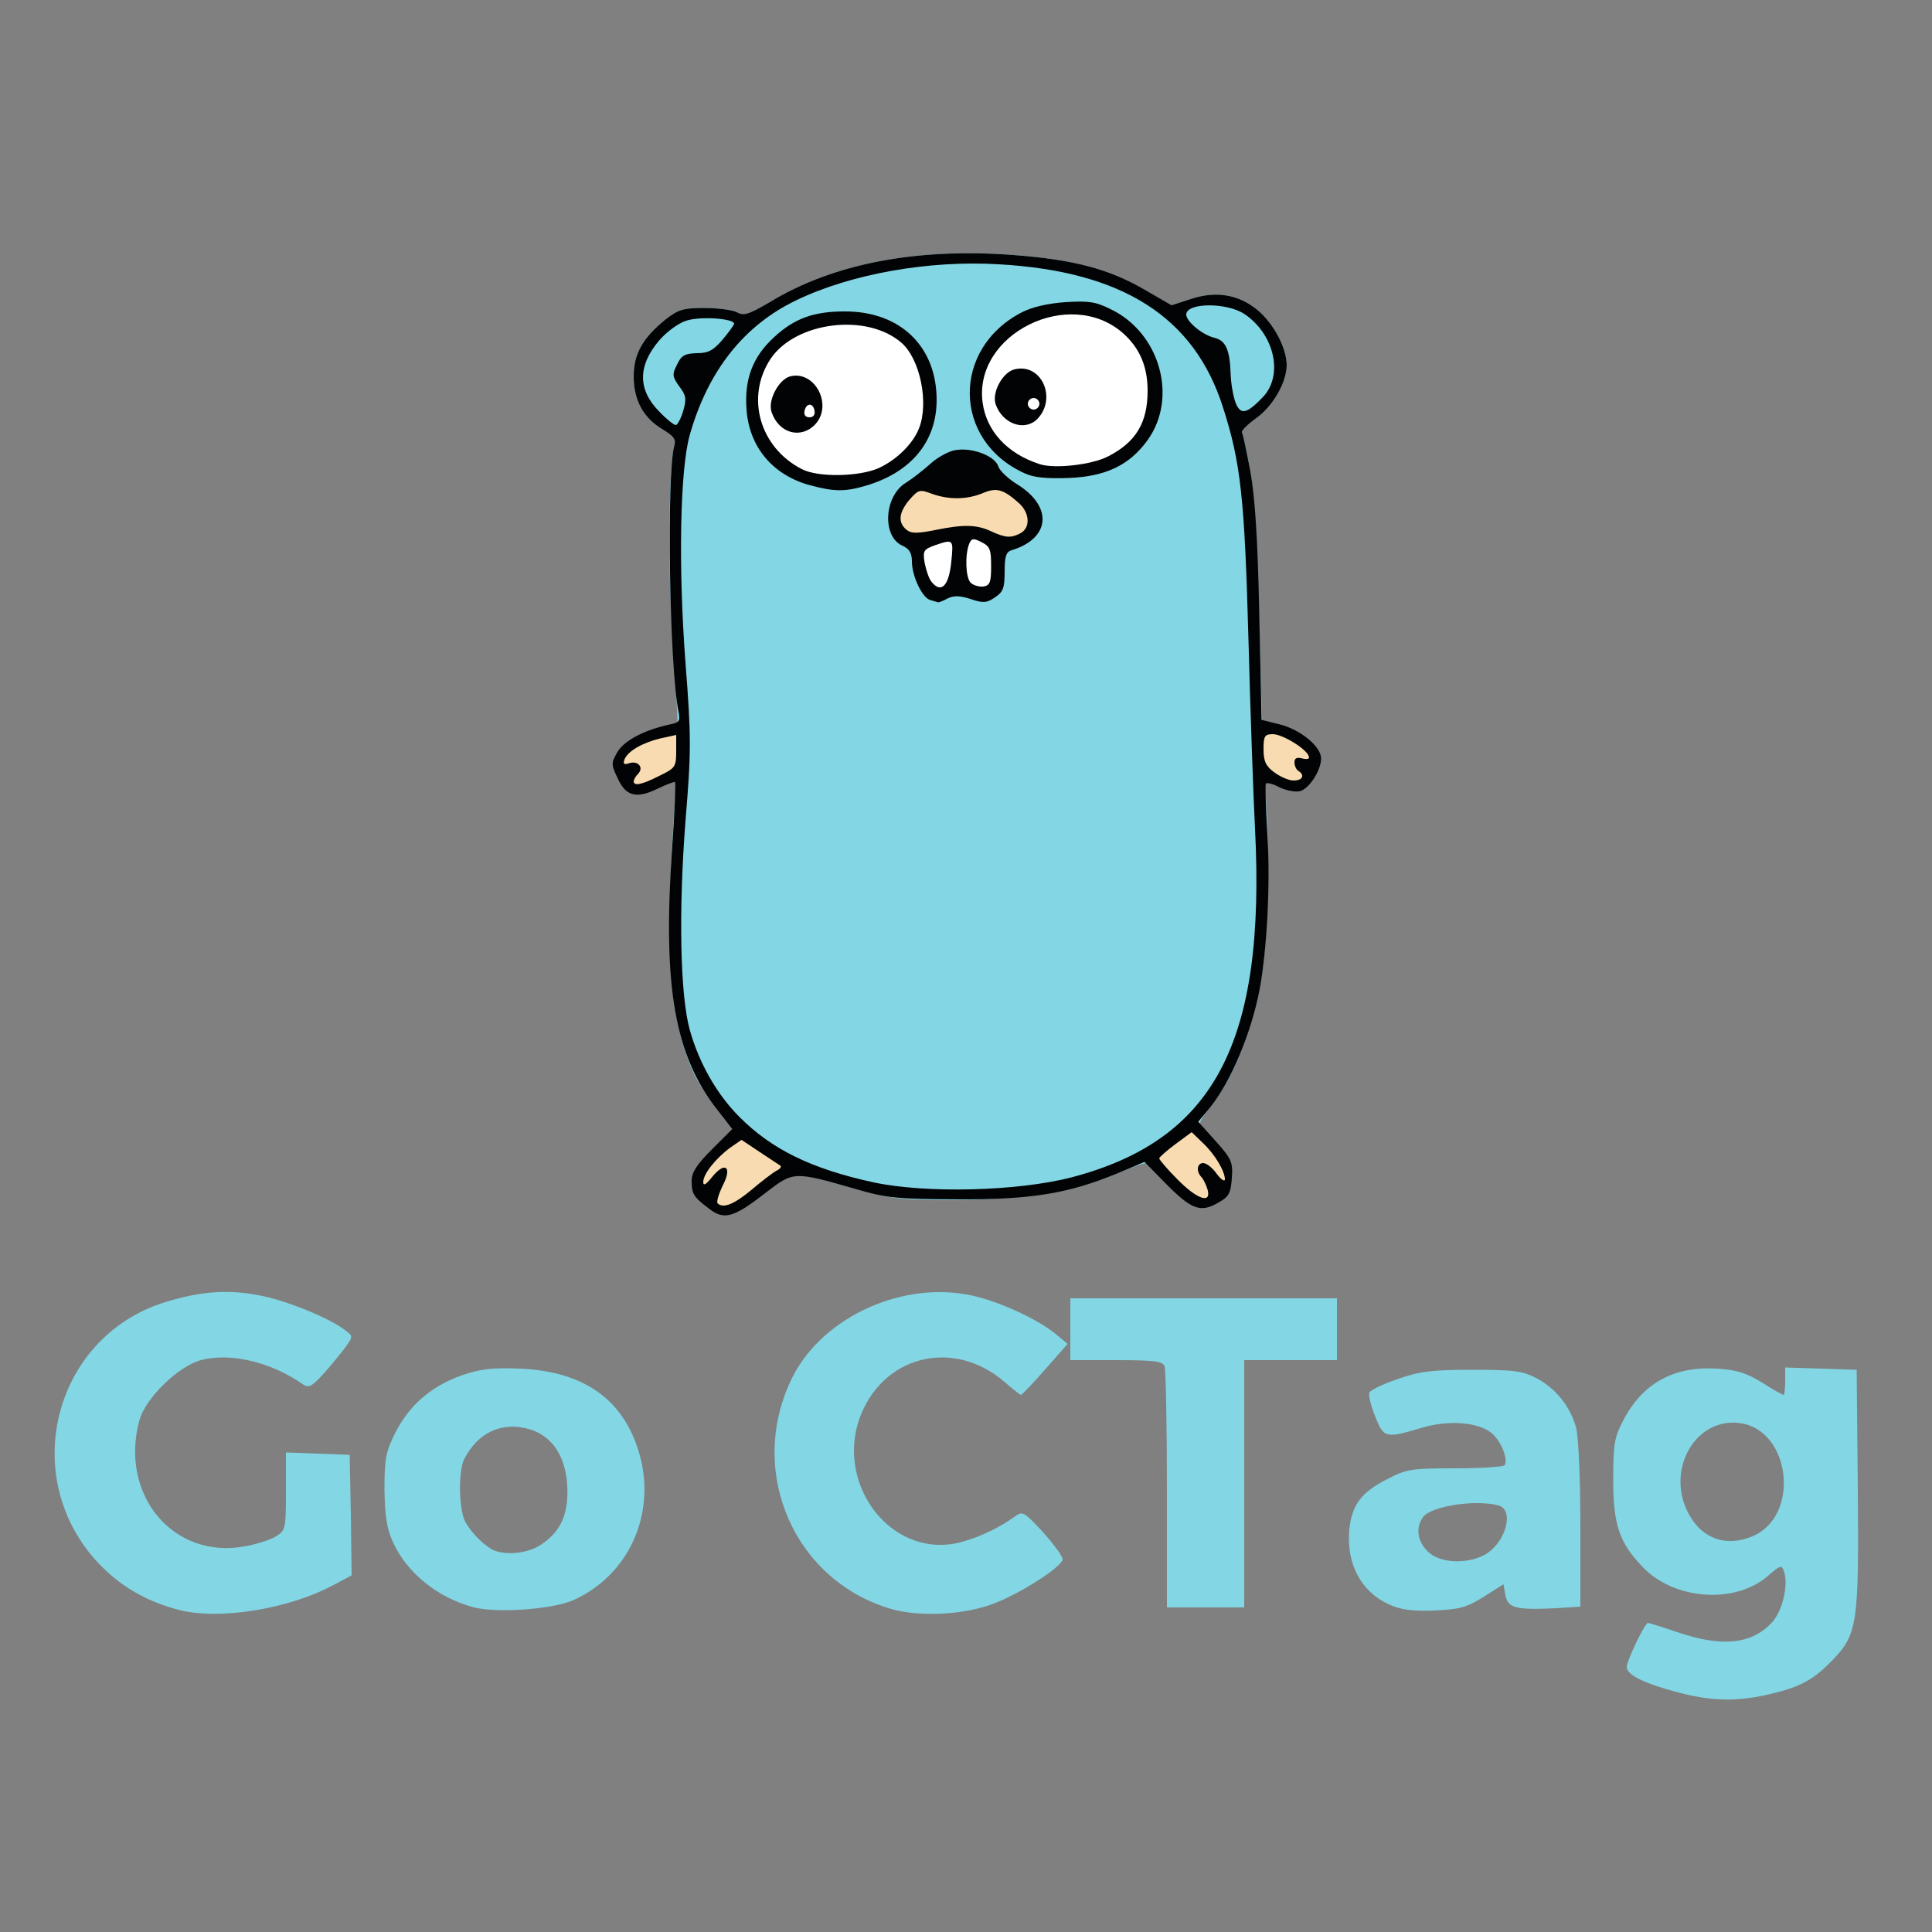 <?xml version="1.0" encoding="utf-8"?>
<!DOCTYPE svg PUBLIC "-//W3C//DTD SVG 1.0//EN" "http://www.w3.org/TR/2001/REC-SVG-20010904/DTD/svg10.dtd">
<svg version="1.0" xmlns="http://www.w3.org/2000/svg" width="500px" height="500px" viewBox="0 0 500 500" preserveAspectRatio="xMidYMid meet">
 <rect x="0" y="0" width="500" height="500" fill="#808080" stroke="none"/>
 <g fill="#83d6e4">
  <path d="M434.3 438 c-8.7 -2.3 -13.3 -4.5 -13.3 -6.6 0 -1.6 4.7 -11.4 5.5 -11.4 0.2 0 3.8 1.1 7.9 2.5 11.3 3.8 18.8 3 24 -2.4 2.9 -3 4.6 -10.1 3.2 -13.7 -0.5 -1.4 -1.1 -1.2 -4 1.4 -8.6 7.5 -24.6 6.3 -32.7 -2.5 -5.9 -6.2 -7.4 -10.9 -7.4 -22.3 0 -9.5 0.3 -11 2.7 -15.6 5 -9.5 13.1 -13.9 24.2 -13.2 5 0.3 7.5 1.1 11.6 3.6 2.8 1.8 5.3 3.2 5.6 3.2 0.2 0 0.4 -1.6 0.4 -3.5 l0 -3.6 9.3 0.3 9.2 0.3 0.3 30.9 c0.3 35.2 -0.1 37.6 -6.8 44.5 -4.8 4.9 -8.1 6.7 -16.2 8.6 -8.3 1.9 -14.7 1.8 -23.5 -0.5z m19.2 -40.4 c12.5 -5.2 10 -27.5 -3.2 -29.3 -11.7 -1.6 -19.5 12.5 -13.1 23.8 3.5 6.2 9.6 8.3 16.3 5.5z"/>
  <path d="M46.5 416.7 c-8.1 -2.1 -14.6 -5.7 -20.1 -11.2 -22 -22 -13.1 -59.3 16.3 -68.5 9.4 -2.9 16.8 -3.4 25.2 -1.6 7.1 1.5 17.5 5.8 21.5 8.9 1.9 1.4 1.9 1.6 0.4 3.8 -0.9 1.3 -3.4 4.4 -5.6 6.9 -3.6 4 -4.3 4.3 -5.9 3.2 -8.3 -5.8 -18.8 -8.2 -26.3 -6.2 -5.9 1.6 -14.3 9.8 -15.9 15.5 -5.3 19.3 8.7 36.1 27.2 32.7 3.3 -0.6 7 -1.8 8.3 -2.7 2.3 -1.5 2.4 -2.1 2.4 -11.6 l0 -10 8.3 0.3 8.2 0.3 0.3 15.6 0.2 15.6 -4.7 2.5 c-11.5 6.2 -29.4 9.1 -39.8 6.5z"/>
  <path d="M231 416.5 c-25.2 -7.1 -37.7 -35.2 -26.3 -59.3 7.3 -15.6 27.5 -25.4 45.4 -22.2 7.2 1.2 18.5 6.3 23.3 10.4 l2.9 2.4 -5.8 6.6 c-3.2 3.6 -6 6.6 -6.3 6.6 -0.2 0 -2.2 -1.6 -4.4 -3.5 -13.3 -11.3 -31.6 -6.6 -37.4 9.7 -5.7 16.4 6.9 34.2 23.1 32.5 4.8 -0.5 12 -3.5 17.1 -7.2 2 -1.5 2.4 -1.3 7.3 4 2.8 3.1 5.1 6.3 5.1 7 0 1.9 -10.9 8.9 -17.8 11.5 -7.5 2.9 -18.9 3.5 -26.2 1.5z"/>
  <path d="M122.7 416 c-9.3 -2.4 -17.4 -8.9 -21 -16.9 -1.6 -3.5 -2.1 -6.7 -2.2 -13.6 0 -7.9 0.3 -9.7 2.8 -14.7 3.5 -7 9.3 -12.1 17.3 -14.9 4.7 -1.6 7.7 -2 15 -1.7 16.7 0.7 27.1 8.2 31 22.5 4.2 15.5 -3.1 31.2 -17.4 37.5 -5.4 2.3 -19.4 3.3 -25.5 1.8z m17.4 -16.3 c5.1 -3.4 7.1 -8 6.7 -15.3 -0.5 -7.7 -3.9 -12.7 -9.7 -14.5 -7.1 -2.1 -13.4 0.7 -17 7.8 -1.5 3 -1.4 12.9 0.3 16.1 1.6 3 5.3 6.6 7.6 7.5 3.5 1.3 8.9 0.6 12.1 -1.6z"/>
  <path d="M359.4 415.2 c-7.3 -3.4 -11 -10.6 -10.2 -19.4 0.7 -6.4 3.1 -9.6 9.8 -13 5 -2.6 6.2 -2.8 17.6 -2.8 6.8 0 12.5 -0.4 12.8 -0.8 1 -1.7 -1.1 -6.6 -3.6 -8.5 -3.6 -2.7 -11.1 -3.2 -17.8 -1.2 -9.4 2.8 -9.9 2.7 -12.1 -2.9 -1.1 -2.7 -1.8 -5.5 -1.5 -6.2 0.2 -0.6 3.5 -2.2 7.3 -3.5 5.7 -2 8.8 -2.4 19.3 -2.4 11 0 13 0.3 16.7 2.2 5 2.7 8.7 7.3 10.2 12.8 0.6 2.3 1.1 13 1.1 25.2 l0 21.1 -6.2 0.4 c-10.5 0.5 -12.5 0 -13.2 -3.3 l-0.5 -2.9 -5.2 3.3 c-4.5 2.8 -6.3 3.2 -12.8 3.5 -5.8 0.2 -8.6 -0.2 -11.7 -1.6z m24.6 -12.7 c5.6 -2.9 8.1 -11.7 3.8 -12.9 -6.1 -1.6 -17.4 0.2 -19.5 3 -2 2.7 -1.5 6.3 1.2 8.9 2.9 3 9.8 3.4 14.5 1z"/>
  <path d="M302 385.6 c0 -16.7 -0.3 -31.1 -0.6 -32 -0.5 -1.3 -2.6 -1.6 -12.5 -1.6 l-11.9 0 0 -8 0 -8 34.5 0 34.5 0 0 8 0 8 -12 0 -12 0 0 32 0 32 -10 0 -10 0 0 -30.4z"/>
  <path d="M231.5 310 c-3.3 -0.6 -9.1 -1.9 -13 -3.1 -3.8 -1.1 -8.6 -2.4 -10.7 -2.8 -7.1 -1.5 -14 -6.4 -20.1 -14.2 -3.2 -4.1 -6.7 -9.2 -7.8 -11.4 -6.4 -13.4 -7.9 -31 -5.6 -65.5 1.5 -23.4 1.5 -22.1 -0.3 -49.3 -1.2 -17.6 -0.9 -43.4 0.5 -48.3 0.5 -1.7 -0.1 -2.5 -2.9 -4.2 -5.1 -3 -7.6 -7.6 -7.6 -13.8 0 -5.8 2.3 -9.9 8.2 -14.7 3.2 -2.5 4.5 -3 10 -3 3.5 0 7.3 0.5 8.5 1.1 1.8 1 3 0.6 8.5 -2.6 16.4 -10 38 -14.1 63.1 -12.2 15.7 1.2 24.7 3.6 34 9 l6.9 4 4.9 -1.6 c6.6 -2.2 12.4 -1.2 17.3 2.8 4.2 3.5 7.5 9.7 7.6 14.2 0 4.6 -3.6 10.8 -8 13.9 -2.2 1.6 -3.8 3.2 -3.6 3.6 0.3 0.4 1.2 4.7 2.1 9.6 1.2 6.4 1.9 19.2 2.5 43.5 0.5 19 1.2 37.2 1.5 40.5 1.2 12.1 0.7 36.9 -0.9 46.5 -2.4 14.6 -7.3 27.1 -13.6 34.8 -1.6 1.9 -2.7 3.9 -2.5 4.2 0.8 1.3 -11.3 10 -13.8 10 -0.8 0 -4.1 1.2 -7.3 2.6 -9.6 4.2 -21.4 6.4 -37.4 6.9 -8 0.2 -17.2 0 -20.5 -0.5z m24.5 -159.6 c0.5 -0.5 1 -3.1 1.2 -5.8 0.3 -4.6 0.5 -5 3.4 -5.8 6.9 -1.8 6.8 -5.9 -0.1 -10.2 -2.5 -1.6 -4.5 -3.3 -4.5 -3.7 0 -1.9 -4.1 -4.9 -6.6 -4.9 -1.5 0 -3.8 1.2 -5.6 3 -1.6 1.7 -4.3 3.7 -5.9 4.6 -5.4 2.7 -5.9 9.3 -0.9 10.9 1.4 0.5 2 1.5 2 3.7 0 1.6 0.7 4.4 1.5 6.1 1.5 3.1 1.7 3.2 8 3.1 3.6 0 7 -0.5 7.5 -1z m-27.2 -31.1 c5.6 -3.2 10.2 -10.3 10.2 -15.7 0 -10.5 -10 -19.9 -21 -19.8 -11.6 0.2 -23.5 12.6 -21.6 22.6 0.8 4 5.5 10.8 9.2 13.2 1.4 1 4.7 2.3 7.2 2.9 5.4 1.4 9.5 0.6 16 -3.2z m57.7 -1.8 c5.1 -2.9 9.2 -7.8 10.5 -12.6 3.1 -10.8 -10 -25.1 -21.6 -23.5 -8.5 1.1 -16.7 7.2 -19.8 14.8 -2.1 5 -2 7.6 0.7 12.5 6.2 11.5 19.2 15.3 30.2 8.8z"/>
 </g>
 <g fill="#020304">
  <path d="M183.5 312.8 c-4 -3 -4.5 -3.8 -4.5 -7.2 0 -2.2 1.3 -4.2 5.3 -8.2 l5.2 -5.2 -3.8 -4.9 c-11.1 -14.1 -14.2 -31.9 -11.8 -67.2 0.7 -9.5 1 -17.5 0.8 -17.7 -0.1 -0.2 -2.2 0.6 -4.5 1.7 -5.5 2.7 -8.3 2 -10.4 -2.8 -1.7 -3.5 -1.6 -3.9 0 -6.7 1.8 -3 7 -5.7 13.5 -7.1 2.5 -0.5 2.8 -0.9 2.3 -3.3 -2.4 -11.9 -3.1 -61.8 -1.1 -68.8 0.5 -1.7 -0.1 -2.5 -2.9 -4.2 -5.1 -3 -7.6 -7.6 -7.6 -13.8 0 -5.8 2.3 -9.9 8.2 -14.7 3.2 -2.5 4.5 -3 10 -3 3.5 0 7.3 0.5 8.5 1.1 1.8 1 3 0.6 8.5 -2.6 16.4 -10 38 -14.1 63.1 -12.2 15.7 1.2 24.7 3.6 34 9 l6.9 4 4.9 -1.6 c6.6 -2.2 12.4 -1.2 17.3 2.8 4.2 3.5 7.5 9.7 7.6 14.2 0 4.6 -3.6 10.8 -8 13.9 -2.2 1.6 -3.8 3.2 -3.6 3.6 0.3 0.4 1.2 4.9 2.2 10.1 1.2 6.8 1.9 17.5 2.3 36.9 l0.6 27.4 4.8 1.2 c5.4 1.4 10.7 5.8 10.6 8.9 -0.1 3.3 -3.4 8.1 -5.7 8.4 -1.2 0.2 -3.6 -0.3 -5.2 -1.1 -1.6 -0.9 -3.2 -1.2 -3.4 -0.9 -0.2 0.4 0 6.3 0.4 13.2 0.8 12.6 -0.1 29.8 -2 40 -2.2 11.5 -7.5 24.1 -12.9 30.7 l-3 3.6 4.5 5 c4.1 4.6 4.5 5.4 4.2 9.6 -0.3 3.9 -0.7 4.8 -3.6 6.4 -4.5 2.6 -6.9 1.7 -13.4 -4.9 l-5.6 -5.7 -7.3 3.1 c-12.5 5.1 -22.2 6.7 -41.4 6.6 -15.4 -0.1 -17.9 -0.3 -26.5 -2.8 -15.7 -4.5 -15.6 -4.5 -23 1.2 -8.2 6.4 -10.7 7 -14.5 4z m93.8 -8.1 c37 -9.7 50.3 -35 47.5 -90.2 -0.4 -7.7 -1.2 -29.7 -1.7 -49 -1 -36.7 -2 -45.8 -6.6 -60.1 -7.4 -23.3 -25.9 -35.2 -58 -37 -18.2 -1.1 -38.3 2.5 -52.4 9.3 -13.6 6.5 -22.9 18.3 -27.6 34.9 -2.5 8.9 -3 33.8 -1.1 58.9 1.5 19.3 1.5 22.8 0 41 -1.8 23.2 -1.4 44.9 1.1 54 2.4 8.6 7 16.7 12.9 22.6 8.4 8.4 18.6 13.4 34.7 16.9 13.6 2.9 37.3 2.3 51.2 -1.3z m-100.5 -198.3 c0.9 -3.2 0.8 -4 -1 -6.4 -1.8 -2.5 -1.9 -3.1 -0.6 -5.6 1.1 -2.4 2 -2.9 5.1 -3 3 0 4.3 -0.7 6.7 -3.5 1.6 -1.9 2.9 -3.7 3 -4.1 0 -1.4 -8.9 -2 -12.4 -0.8 -2 0.6 -5.1 2.9 -7 5.1 -5.6 6.6 -5.6 12.8 0.1 18.5 1.8 1.9 3.7 3.4 4.2 3.4 0.4 0 1.3 -1.6 1.9 -3.6z m150.1 -3.7 c5.3 -5.7 2.9 -16.2 -4.8 -21.4 -4.6 -3.1 -15.1 -3 -15.1 0.1 0 1.8 4.1 5.2 7.2 6 3 0.7 4.1 3 4.3 9.6 0.1 2.5 0.7 5.8 1.3 7.3 1.3 3.2 2.9 2.8 7.1 -1.6z"/>
  <path d="M240.8 155.3 c-2.1 -0.5 -4.8 -6.2 -4.8 -10 0 -2.2 -0.7 -3.3 -2.5 -4.1 -5.3 -2.4 -4.7 -12.9 1 -16.3 1.6 -1 4.4 -3.2 6.2 -4.8 1.7 -1.6 4.7 -3.3 6.5 -3.6 4.3 -0.8 10.4 1.5 11.2 4.3 0.4 1.1 2.6 3.2 5.1 4.7 9.1 5.8 8.2 13.9 -1.7 16.9 -1.4 0.4 -1.8 1.6 -1.8 5.5 0 4.3 -0.4 5.3 -2.5 6.7 -2.2 1.5 -3.1 1.5 -6.4 0.4 -2.8 -0.9 -4.3 -0.9 -5.9 -0.1 -1.1 0.6 -2.2 1 -2.4 1 -0.2 -0.1 -1 -0.3 -2 -0.6z m19.9 -22.1 c-1.4 -1.5 -3.1 -1.7 -11.8 -1.5 -5.7 0.1 -10.7 0.7 -11.2 1.2 -0.6 0.6 2.5 0.8 8.4 0.4 5.5 -0.3 10.4 -0.1 11.9 0.5 3.7 1.6 4.5 1.4 2.7 -0.6z"/>
  <path d="M209.7 125.6 c-9.7 -2.6 -15.8 -9.9 -16.5 -19.6 -0.6 -7.9 1.6 -13.7 7.2 -18.8 5.2 -4.8 10.2 -6.6 18.1 -6.6 14.4 -0.1 23.9 9 23.9 22.9 0 10.7 -6.5 18.6 -18 22.1 -5.7 1.7 -8.3 1.7 -14.7 0z m14.8 -7.5 c5.1 -2.3 10.2 -8.1 11 -12.4 0.7 -3.8 -1.4 -9.9 -4.7 -13.4 -3 -3.2 -10.1 -5.7 -14.4 -5 -1.9 0.3 -5.7 1.8 -8.2 3.4 l-4.7 2.8 4.2 0.5 c6.6 0.9 8.3 3.1 8.3 10.5 0 7.3 -2.2 10.5 -7.2 10.5 -3.5 0 -3.1 1 1.7 3.4 4 2.1 9.1 2 14 -0.3z"/>
  <path d="M265.2 122.5 c-18.7 -8.4 -19 -32.3 -0.7 -41.7 2.5 -1.3 6.7 -2.3 11.2 -2.6 6 -0.4 7.9 -0.1 11.7 1.8 12.8 6.1 17.5 22.9 9.6 33.9 -4.7 6.5 -10.8 9.4 -20.4 9.8 -5.7 0.2 -9.1 -0.1 -11.4 -1.2z m18.9 -7.6 c4.8 -2.4 8.7 -7.1 9.5 -11.4 1.6 -8.7 -7.4 -18.8 -16.7 -18.7 -4 0.1 -10.7 3 -12.8 5.6 -1.2 1.4 -0.9 1.6 1.8 1.6 5.1 0 8.1 3.8 8.1 10 0 7.8 -2.1 10.9 -7.5 11 -2.8 0.1 -2.8 0.2 -1 1.2 6.6 3.9 11.8 4.1 18.6 0.7z"/>
 </g>
 <g fill="#ffffff">
  <path d="M241.1 150.6 c-0.7 -0.8 -1.4 -3 -1.8 -4.9 -0.5 -3.2 -0.3 -3.5 2.7 -4.6 4.7 -1.6 4.8 -1.6 4.2 4.2 -0.6 6.3 -2.6 8.4 -5.1 5.3z"/>
  <path d="M251.2 150.8 c-1.3 -1.3 -1.5 -7.1 -0.4 -10 0.6 -1.5 1.1 -1.6 3.2 -0.5 2.2 1.1 2.5 1.9 2.5 6.2 0 4.2 -0.3 5 -2 5.3 -1.1 0.1 -2.6 -0.3 -3.3 -1z"/>
  <path d="M207.5 121.4 c-10.9 -5.6 -14.6 -18.6 -8.1 -28.5 6.5 -9.7 25.1 -12 34 -4.1 4.7 4.2 7 15.3 4.5 21.9 -1.5 4 -5.7 8.2 -10.4 10.4 -5.1 2.3 -15.8 2.5 -20 0.3z m3.5 -11.6 c4.6 -5 -0.1 -14 -6.5 -12.4 -3 0.8 -5.9 6.3 -4.8 9.3 1.9 5.5 7.6 7 11.3 3.1z"/>
  <path d="M208.2 106.4 c0.4 -2.1 2.2 -2.3 2.6 -0.1 0.2 1 -0.3 1.7 -1.3 1.7 -1 0 -1.5 -0.6 -1.3 -1.6z"/>
  <path d="M269 120.1 c-8.3 -2.7 -13.7 -8.5 -14.7 -15.9 -2.4 -17.8 22.5 -30.1 36.3 -18 4.3 3.8 6.4 8.6 6.4 14.9 0 8.3 -3 13.3 -10.2 17 -4.2 2.2 -14 3.3 -17.8 2z m-0.6 -11.6 c5.3 -5.4 1.1 -14.7 -5.9 -12.9 -3.1 0.8 -5.9 6.1 -4.8 9.1 1.8 5 7.4 7 10.7 3.8z"/>
  <path d="M266 104.5 c0 -0.8 0.7 -1.5 1.5 -1.5 0.8 0 1.5 0.7 1.5 1.5 0 0.8 -0.7 1.5 -1.5 1.5 -0.8 0 -1.5 -0.7 -1.5 -1.5z"/>
 </g>
 <g fill="#f8dbb0">
  <path d="M185.7 311.4 c-0.3 -0.4 0.3 -2.4 1.3 -4.5 2.6 -4.9 0.7 -6.5 -2.7 -2.3 -1.6 2 -2.3 2.4 -2.3 1.3 0 -2.1 3.3 -6.2 7 -8.9 l2.9 -2 4.8 3.2 c2.6 1.7 5 3.3 5.3 3.5 0.3 0.3 -0.2 0.9 -1.1 1.3 -0.9 0.5 -3.8 2.7 -6.5 5 -4.6 3.8 -7.3 4.8 -8.7 3.4z"/>
  <path d="M304.7 305.2 c-2.6 -2.6 -4.7 -5.1 -4.7 -5.4 0 -0.3 1.9 -2 4.2 -3.7 l4.2 -3.1 2.9 2.8 c3.1 2.9 5.7 7.3 5.7 9.4 0 0.7 -1 0.1 -2.1 -1.4 -1.1 -1.6 -2.7 -2.8 -3.5 -2.8 -1.6 0 -1.9 2.1 -0.5 3.6 0.5 0.5 1.2 1.9 1.6 3.2 1.1 3.9 -2.7 2.6 -7.8 -2.6z"/>
  <path d="M164 202.2 c0 -0.4 0.5 -1.3 1.1 -1.9 1.6 -1.6 0.1 -3.5 -2.2 -2.8 -1.4 0.5 -1.7 0.2 -1.3 -0.9 0.8 -2.2 4.7 -4.4 9.3 -5.5 l4.1 -0.9 0 4.2 c0 4 -0.2 4.4 -4.4 6.4 -4.5 2.3 -6.6 2.7 -6.6 1.4z"/>
  <path d="M329.8 199.9 c-2.2 -1.6 -2.8 -2.9 -2.8 -6 0 -3.4 0.3 -3.9 2.4 -3.9 2.5 0 8.7 3.8 9.3 5.7 0.3 0.7 -0.3 0.9 -1.6 0.6 -1.5 -0.4 -2.1 -0.1 -2.1 1 0 0.9 0.5 1.9 1 2.2 1.8 1.1 1.1 2.5 -1.2 2.5 -1.3 0 -3.5 -1 -5 -2.1z"/>
  <path d="M256.5 137.5 c-3.8 -1.8 -7.3 -1.8 -14.6 -0.3 -4.6 0.9 -6.1 0.9 -7.3 -0.1 -2.3 -1.9 -2 -4.5 0.8 -7.8 2.3 -2.6 2.6 -2.7 5.8 -1.5 4.5 1.6 9.1 1.5 13.2 -0.2 3.5 -1.5 5.3 -1 9.4 2.7 2.7 2.5 2.9 6.3 0.3 7.7 -2.5 1.3 -3.9 1.2 -7.6 -0.5z"/>
 </g>
</svg>